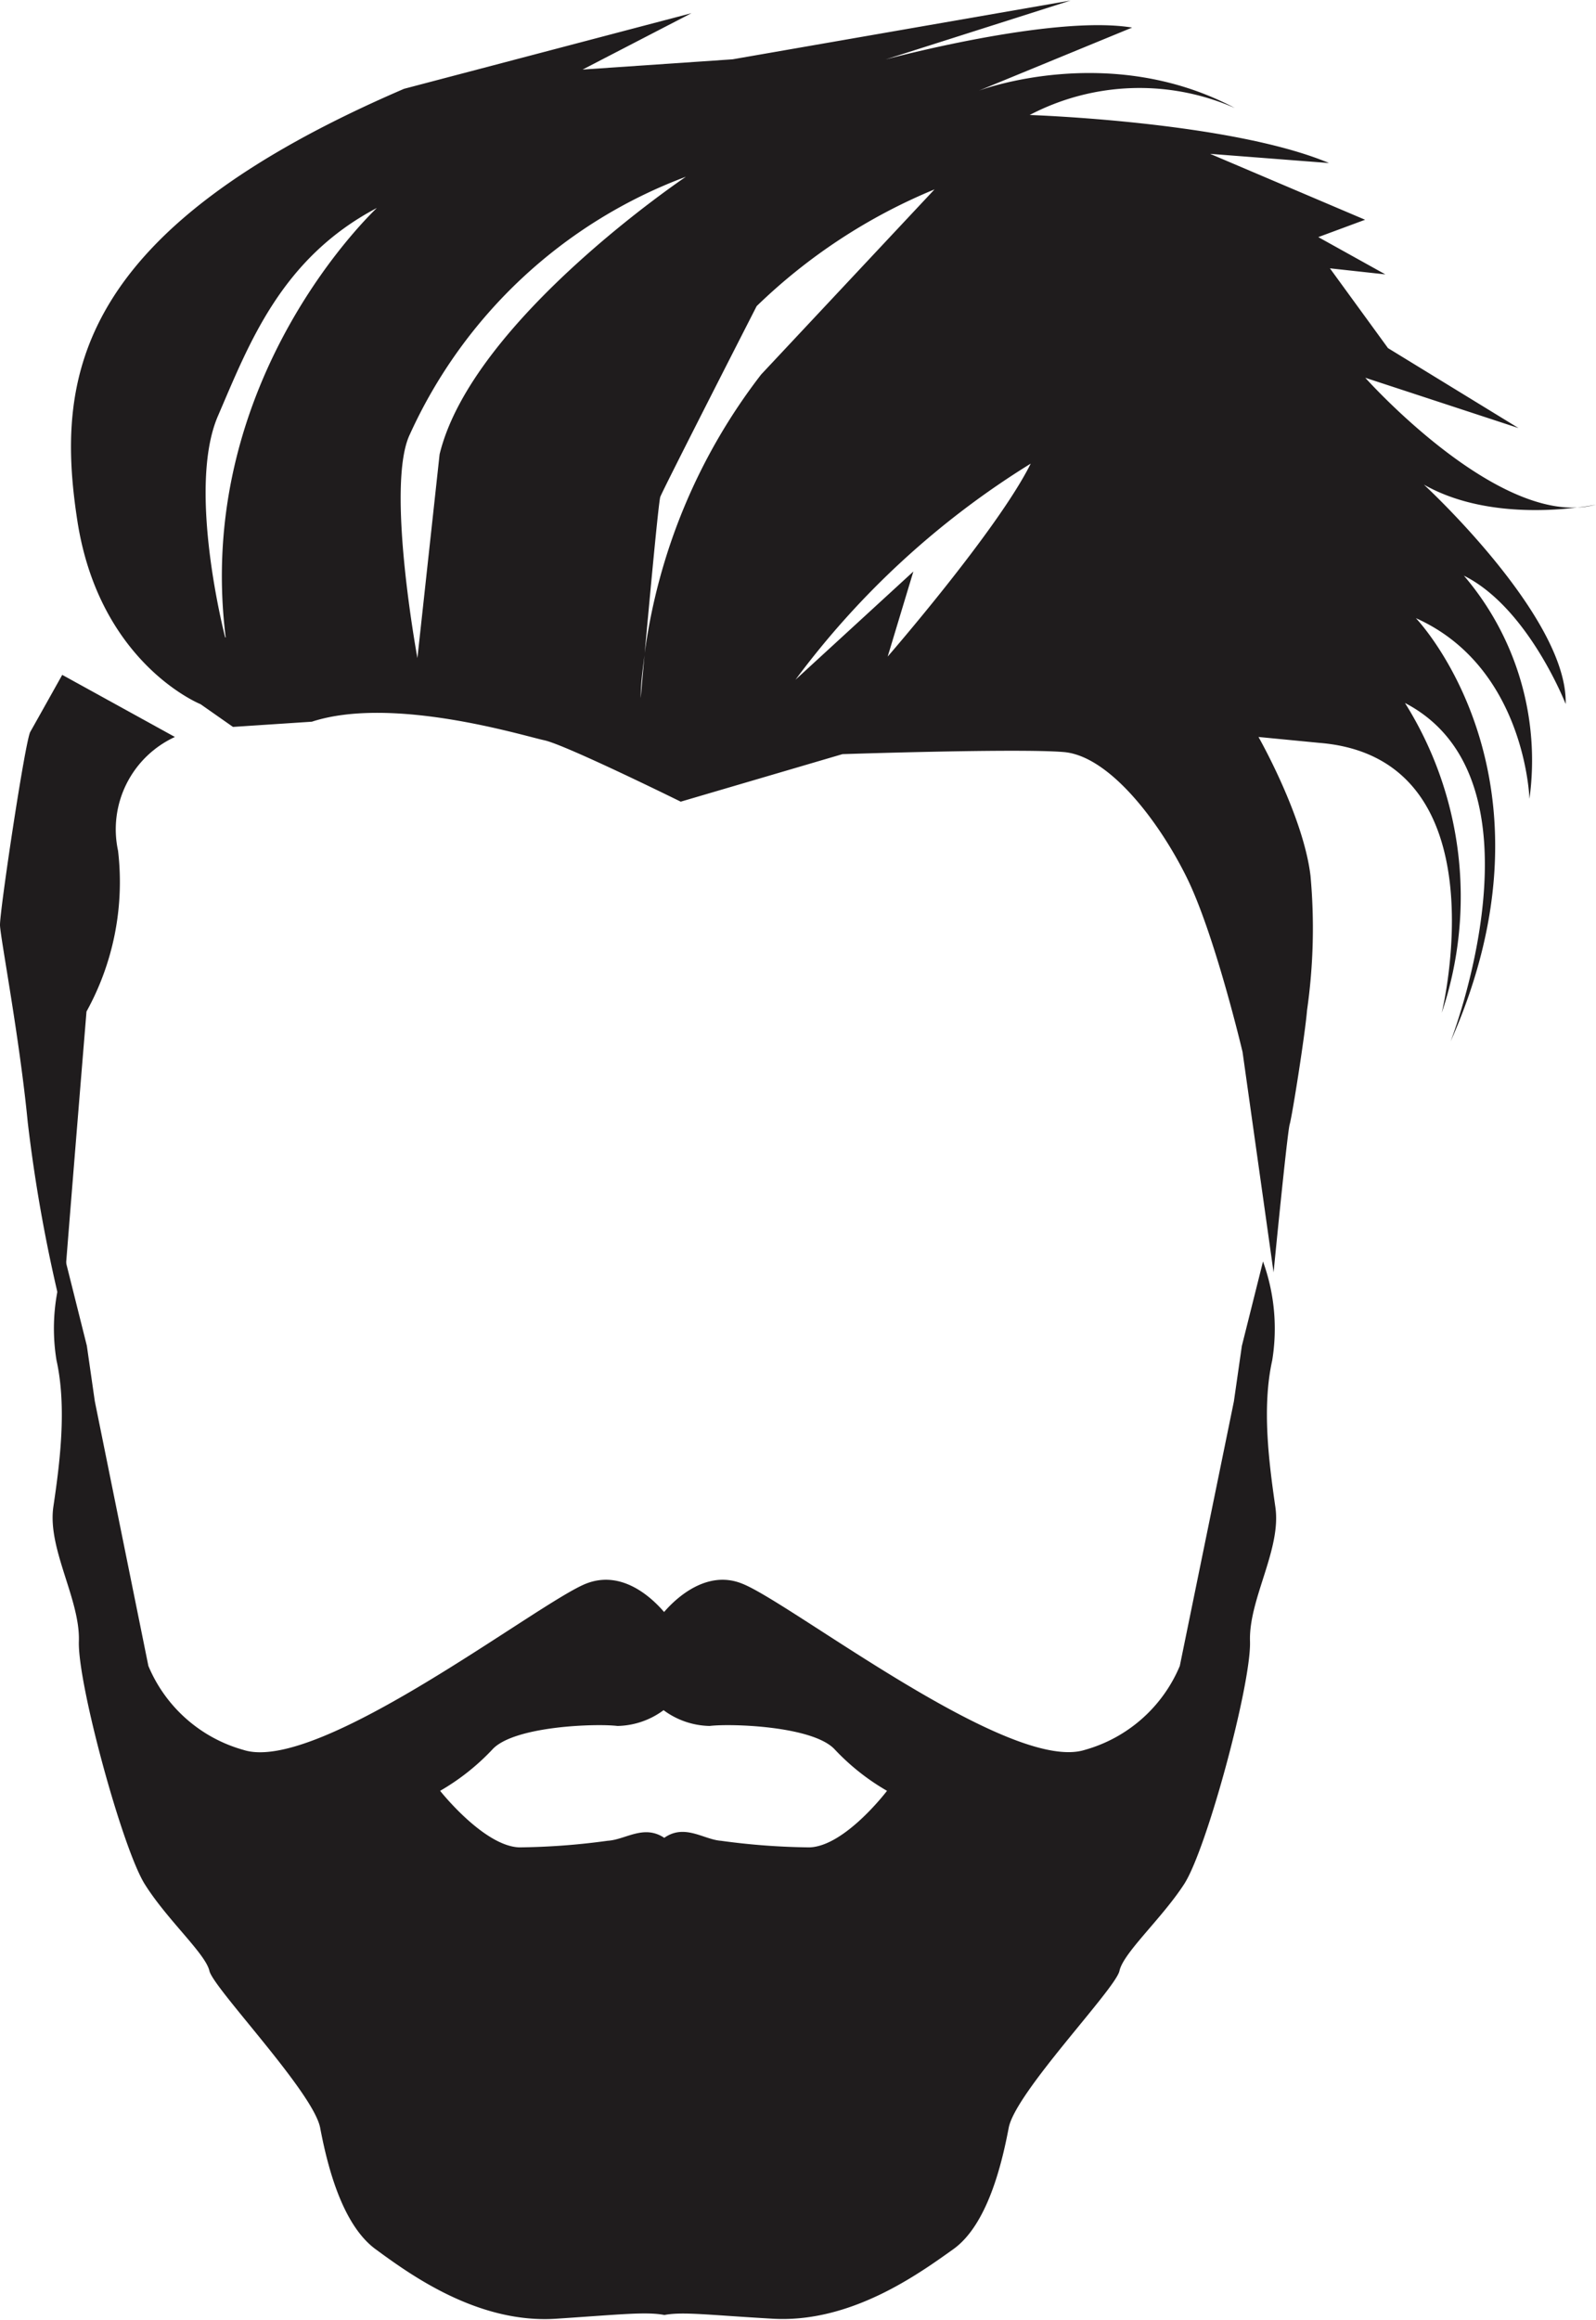 <svg id="Layer_1" data-name="Layer 1" xmlns="http://www.w3.org/2000/svg" viewBox="0 0 92.07 133.76"><defs><style>.cls-1{fill:#1f1c1d;}</style></defs><title>h-18</title><path class="cls-1" d="M326,440.68c-.35-2.45-.79-5.69-.18-8.43a11.37,11.37,0,0,0-.53-5.71l-1.22,4.87-.46,3.2-3.12,15.25a8.39,8.39,0,0,1-5.48,4.84c-4.34,1.37-17-8.52-19.78-9.59-2-.8-3.76.79-4.49,1.64-.73-.85-2.44-2.44-4.49-1.64-2.74,1.07-15.44,11-19.78,9.59a8.39,8.39,0,0,1-5.48-4.84L257.9,434.6l-.46-3.2-1.22-4.87a11.37,11.37,0,0,0-.53,5.71c.61,2.74.18,6-.18,8.43s1.55,5.34,1.47,7.77,2.51,11.94,3.8,14,3.5,4,3.73,5,6,7,6.39,9.05,1.22,5.55,3.2,7,5.93,4.34,10.5,4c3.64-.24,5.1-.41,6.16-.21,1.06-.2,2.52,0,6.16.21,4.56.3,8.52-2.59,10.5-4s2.81-4.95,3.2-7,6.16-8,6.39-9.05,2.43-3,3.73-5,3.88-11.56,3.8-14S326.37,443.12,326,440.68Zm-26.88,19.64a40.13,40.13,0,0,1-5.1-.38c-1-.07-2.09-1-3.27-.17-1.19-.79-2.23.11-3.27.17a40.13,40.13,0,0,1-5.1.38c-2.05-.08-4.56-3.26-4.56-3.26a13.16,13.16,0,0,0,3-2.37c1.22-1.37,6-1.52,7.23-1.37a4.6,4.6,0,0,0,2.66-.91,4.6,4.6,0,0,0,2.66.91c1.22-.15,6,0,7.23,1.37a13.16,13.16,0,0,0,3,2.37S301.19,460.24,299.14,460.32Z" transform="translate(-252.43 -353.81)"/><path class="cls-1" d="M254.18,396c-.29.47-1.78,10.4-1.75,11.16s1.13,6.5,1.6,11.35a88.6,88.6,0,0,0,2,11c0-.46,1.39-17.38,1.39-17.38a15.44,15.44,0,0,0,1.82-9.27,5.86,5.86,0,0,1,3.28-6.56l-6.5-3.58S254.47,395.49,254.18,396Z" transform="translate(-252.43 -353.81)"/><path class="cls-1" d="M343.42,383.07c-5.33.26-12.23-7.48-12.23-7.48l8.84,2.9-7.53-4.61-3.35-4.6,3.2.35-3.87-2.15,2.7-1-8.94-3.8,6.86.53c-5.7-2.39-17.27-2.77-17.27-2.77a13.67,13.67,0,0,1,11.84-.4c-7.27-3.86-14.78-1-14.78-1l8.85-3.64c-4.59-.76-14.23,1.84-14.23,1.84l10.68-3.4-19.5,3.39-8.65.59,6.28-3.25-16.58,4.36c-19,8.17-20.12,16.64-18.85,24.89S264,394.41,264,394.41l1.87,1.31,4.55-.3c4.66-1.52,12.19.81,13.41,1.07s7.87,3.54,7.87,3.54l9.33-2.74s10.18-.34,12.77-.12,5.45,3.92,7.08,7.21,3.23,10.08,3.23,10.08l1.79,12.71s.79-8.08.93-8.54.89-5.2,1-6.57a33.33,33.33,0,0,0,.2-7.76c-.42-3.48-3-8-3-8l3.51.34c10.67.86,7.06,15.57,7.06,15.57a21,21,0,0,0-2.12-17.87c8.51,4.43,2.63,19.52,2.63,19.52,6.79-15.28-2-24.41-2-24.41,6.33,2.83,6.55,10.42,6.55,10.42A16.38,16.38,0,0,0,336.88,387c3.71,1.85,5.87,7.4,5.87,7.4.14-5-8.18-12.65-8.18-12.65C337.65,383.5,341.55,383.3,343.42,383.07Zm-78,7.49S263.19,382,265,377.8s3.65-9.09,9.17-12C274.2,365.79,263.58,375.57,265.45,390.56ZM277.79,380l-1.28,11.75s-1.85-10-.43-12.91A28.38,28.38,0,0,1,292,364S279.67,372.27,277.79,380Zm11.82,11.59c-.13,1.44-.22,2.47-.22,2.47,0-.84.12-1.66.22-2.47.3-3.31.81-8.81.91-9.13s5.56-11,5.56-11a32.55,32.55,0,0,1,10.26-6.73l-10,10.67A33.61,33.61,0,0,0,289.61,391.55Zm14,.17,1.51-5L298.32,393a48.86,48.86,0,0,1,13.57-12.46C310,384.35,303.6,391.71,303.6,391.71Z" transform="translate(-252.43 -353.81)"/><path class="cls-1" d="M343.42,383.07a4.79,4.79,0,0,0,1.09-.17S344.09,383,343.42,383.07Z" transform="translate(-252.43 -353.81)"/></svg>